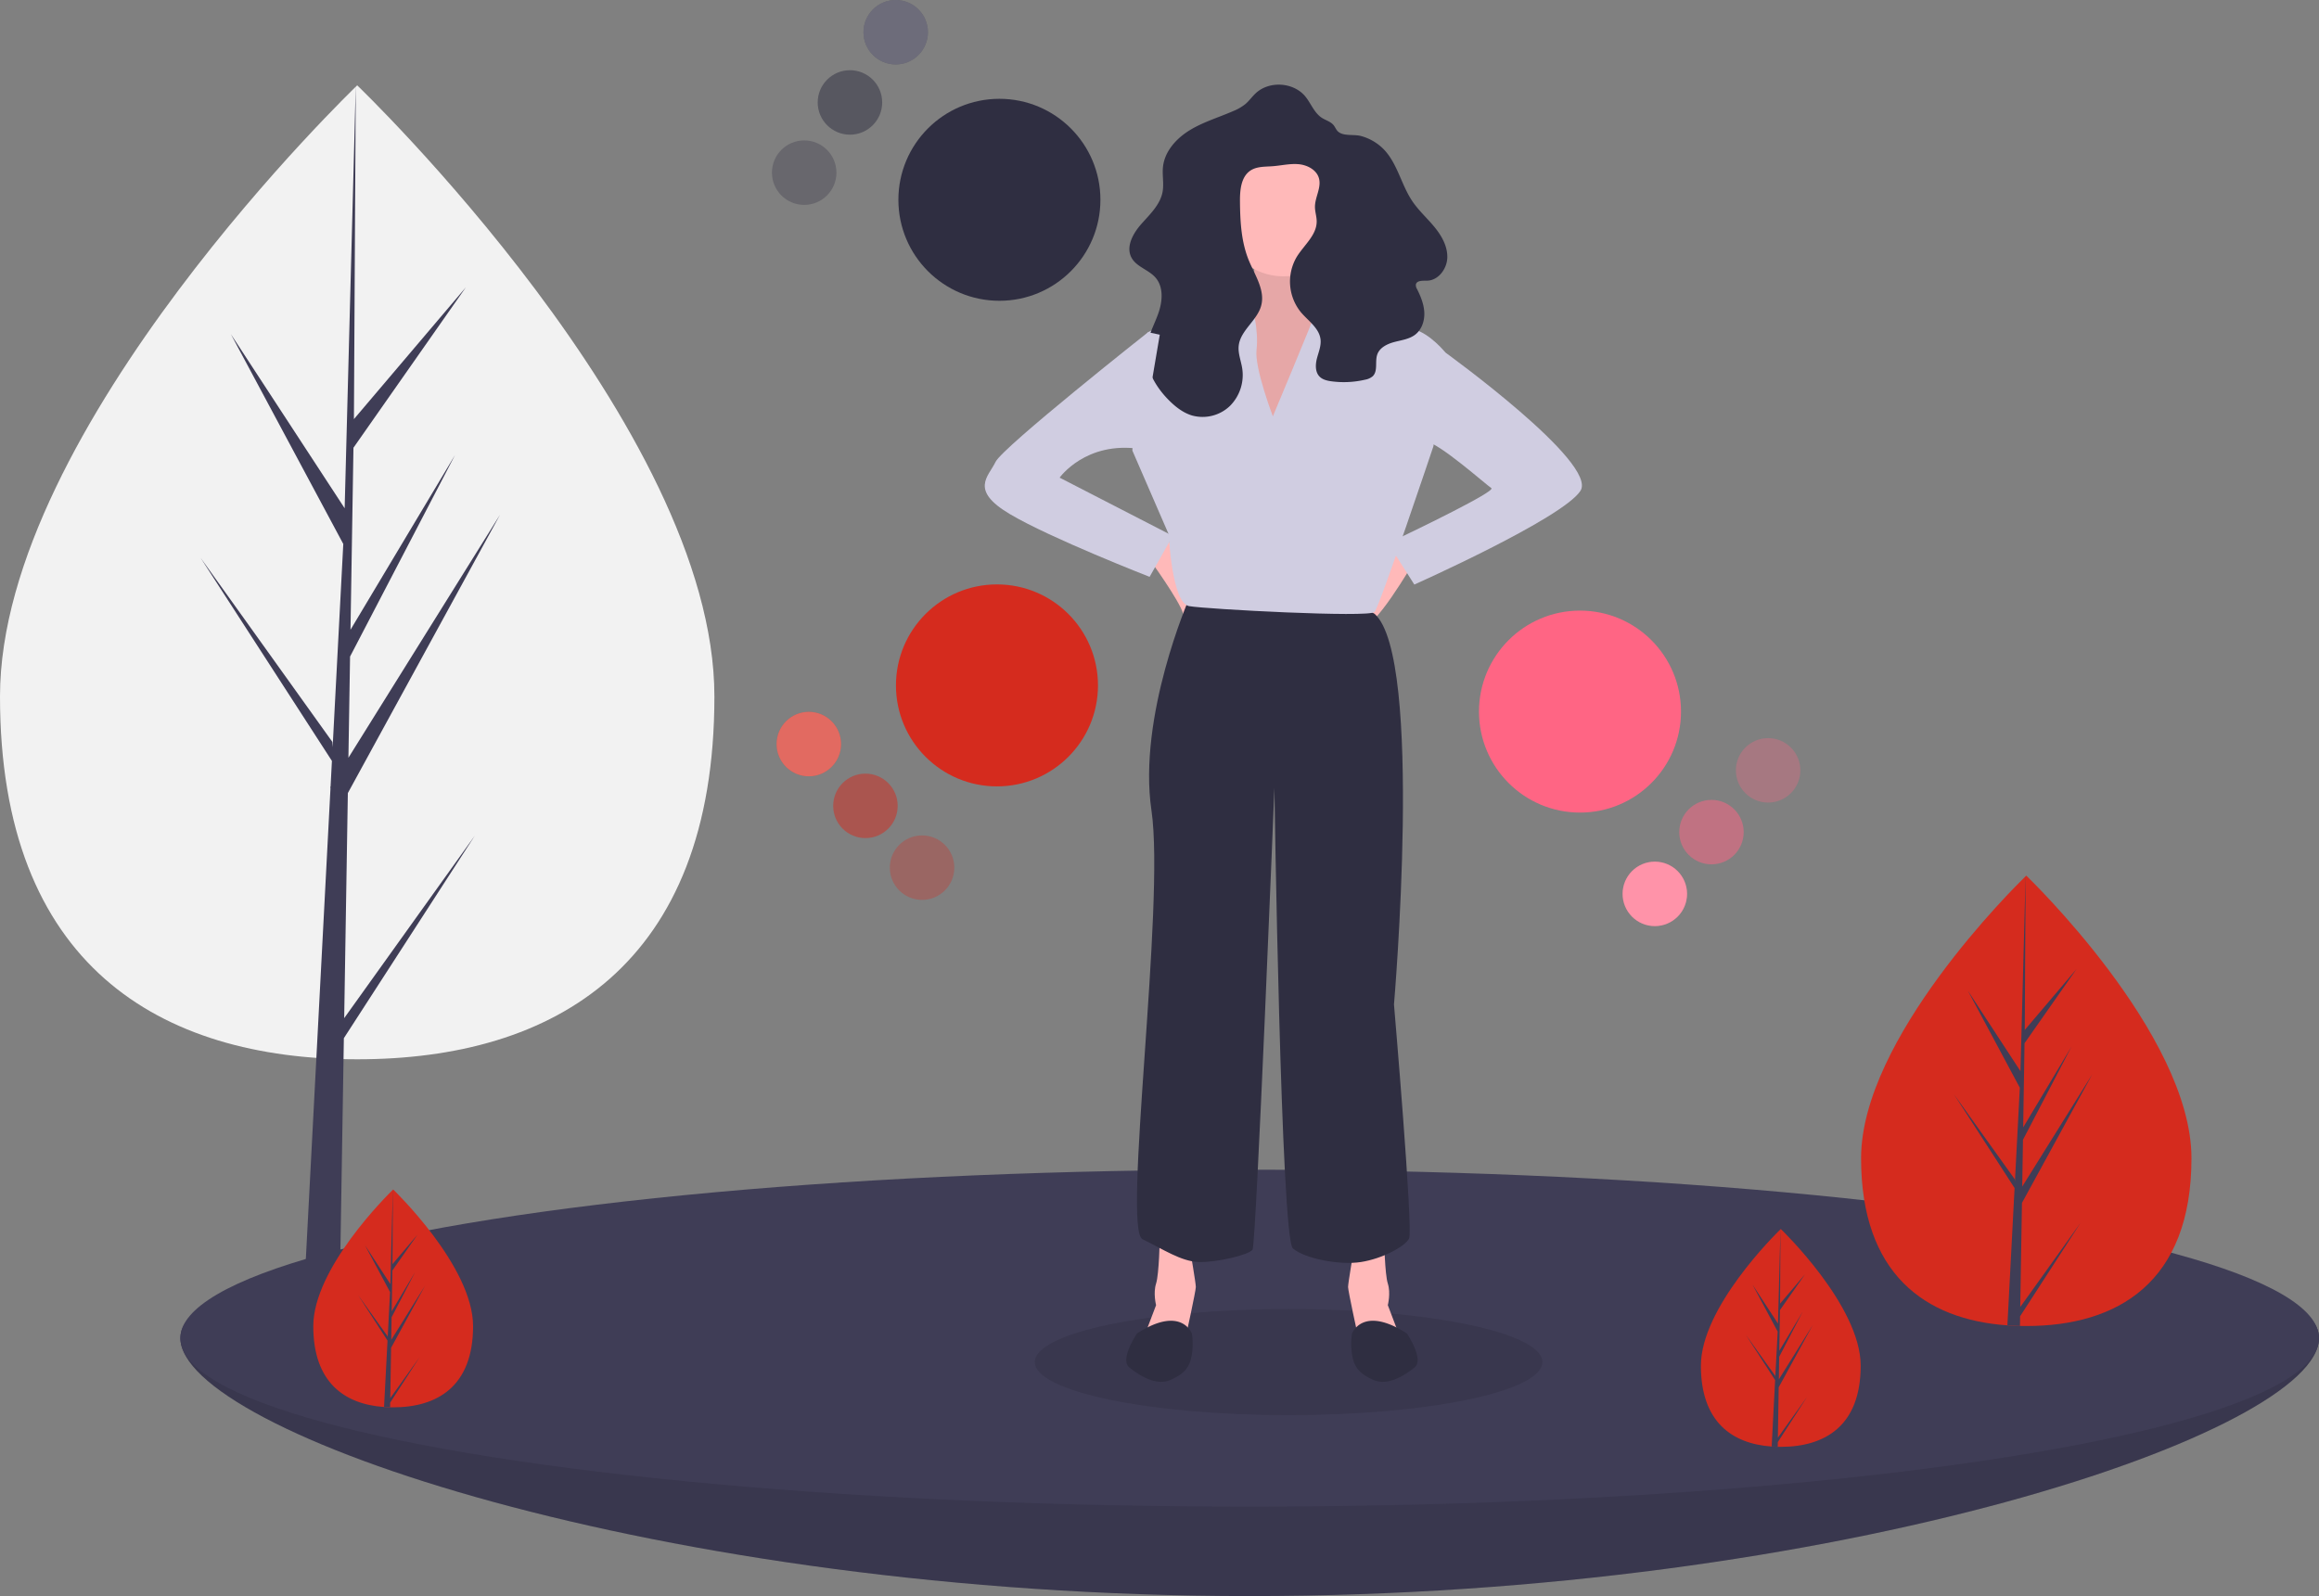 <svg id="ace48909-504a-4a53-928f-d9458b0a8bcb" data-name="Layer 1" xmlns="http://www.w3.org/2000/svg" width="1114.705" height="767.391" viewBox="0 0 1114.705 767.391"><rect x="0" y="0" width="1114.705" height="767.391" fill="#808080" stroke="none"/><title>swatches</title><path d="M386.049,401.154c0,129.31-76.873,174.461-171.701,174.461S42.647,530.464,42.647,401.154,214.348,107.34,214.348,107.34,386.049,271.843,386.049,401.154Z" transform="translate(-42.647 -66.304)" fill="#f2f2f2"/><polygon points="165.446 489.53 167.204 381.308 240.387 247.423 167.48 364.332 168.27 315.671 218.708 218.806 168.48 302.794 168.48 302.794 169.901 215.275 223.911 138.159 170.125 201.513 171.013 41.035 165.431 253.479 165.889 244.715 110.977 160.663 165.009 261.539 159.892 359.282 159.74 356.687 96.436 268.235 159.548 365.852 158.908 378.076 158.794 378.26 158.846 379.264 145.865 627.246 163.209 627.246 165.29 499.158 228.247 401.78 165.446 489.53" fill="#3f3d56"/><path d="M1157.353,709.696c0,44.735-230.126,124-514,124s-514-79.265-514-124,230.126-38,514-38S1157.353,664.961,1157.353,709.696Z" transform="translate(-42.647 -66.304)" fill="#3f3d56"/><path d="M1157.353,709.696c0,44.735-230.126,124-514,124s-514-79.265-514-124,230.126-38,514-38S1157.353,664.961,1157.353,709.696Z" transform="translate(-42.647 -66.304)" opacity="0.1"/><ellipse cx="600.705" cy="643.391" rx="514" ry="81" fill="#3f3d56"/><ellipse cx="619.401" cy="654.891" rx="122" ry="25.5" opacity="0.1"/><circle cx="480.397" cy="96.063" r="48.555" fill="#2f2e41"/><circle cx="386.561" cy="83.012" r="15.496" fill="#2f2e41" opacity="0.3"/><circle cx="408.555" cy="49.255" r="15.496" fill="#2f2e41" opacity="0.5"/><circle cx="430.549" cy="15.498" r="15.496" fill="#2f2e41"/><circle cx="430.549" cy="15.498" r="15.496" fill="#fff" opacity="0.3"/><circle cx="479.226" cy="329.54" r="48.555" fill="#D52B1E"/><circle cx="443.218" cy="417.17" r="15.496" fill="#D52B1E" opacity="0.3"/><circle cx="416.002" cy="387.462" r="15.496" fill="#D52B1E" opacity="0.5"/><circle cx="388.786" cy="357.754" r="15.496" fill="#D52B1E"/><circle cx="388.786" cy="357.754" r="15.496" fill="#fff" opacity="0.3"/><path d="M600.134,661.534s-.296,17.331-1.778,21.923,0,10.369,0,10.369l-5.629,14.813h19.997s4.74-21.627,4.74-23.552-2.814-18.22-2.814-18.22Z" transform="translate(-42.647 -66.304)" fill="#ffb9b9"/><path d="M615.54,707.453s-5.036-13.776-26.367,0c0,0-8.443,12.443-3.703,16.294s12.887,9.036,19.701,6.073,9.48-6.221,10.369-12.295A30.523,30.523,0,0,0,615.54,707.453Z" transform="translate(-42.647 -66.304)" fill="#2f2e41"/><path d="M707.971,661.534s.296,17.331,1.778,21.923,0,10.369,0,10.369l5.629,14.813H695.38s-4.74-21.627-4.74-23.552,2.814-18.22,2.814-18.22Z" transform="translate(-42.647 -66.304)" fill="#ffb9b9"/><path d="M692.566,707.453s5.036-13.776,26.367,0c0,0,8.443,12.443,3.703,16.294s-12.887,9.036-19.701,6.073-9.48-6.221-10.369-12.295A30.523,30.523,0,0,1,692.566,707.453Z" transform="translate(-42.647 -66.304)" fill="#2f2e41"/><path d="M595.098,335.062s14.516,19.997,16.294,26.367,12.887,5.777,12.146,0-20.145-36.736-20.145-36.736Z" transform="translate(-42.647 -66.304)" fill="#ffb9b9"/><path d="M712.415,328.544s-20.442,34.662-15.257,38.513S722.043,336.839,722.043,336.839Z" transform="translate(-42.647 -66.304)" fill="#ffb9b9"/><path d="M693.306,355.651h-33.773c-6.221,0-26.663,1.629-29.922,0S614.207,354.17,614.207,354.17s-24.737,56.585-18.072,101.763-14.072,201.453-4.296,206.193,18.516,10.665,26.959,10.961,24.145-3.407,25.922-5.925,10.517-222.042,10.517-222.042,3.111,216.562,8.888,221.45,22.367,8.147,32.736,6.518,21.034-7.406,23.108-11.258S712.711,549.253,712.711,549.253s14.368-166.939-9.332-187.825Z" transform="translate(-42.647 -66.304)" fill="#2f2e41"/><path d="M643.684,183.676s7.406,24.293-7.258,31.255,12.591,63.695,12.591,63.695,38.069-48.734,38.069-59.399l-6.369-6.369s-12.443-20.886-8.591-27.404S643.684,183.676,643.684,183.676Z" transform="translate(-42.647 -66.304)" fill="#ffb9b9"/><path d="M643.684,183.676s7.406,24.293-7.258,31.255,12.591,63.695,12.591,63.695,38.069-48.734,38.069-59.399l-6.369-6.369s-12.443-20.886-8.591-27.404S643.684,183.676,643.684,183.676Z" transform="translate(-42.647 -66.304)" opacity="0.1"/><path d="M654.497,266.479s-8.888-23.256-7.851-31.995-1.428-23.029-5.232-23.439-42.91,12.329-46.909,14.996-7.554,56.881-7.554,56.881l17.479,40.291s1.481,33.032,9.776,34.514,86.654,5.629,89.173,2.814,28.292-79.692,28.292-79.692l5.777-45.031S730.19,226.781,722.487,224.707s-32.588-10.961-35.402-11.258-11.702,1.333-12.443,3.999S654.497,266.479,654.497,266.479Z" transform="translate(-42.647 -66.304)" fill="#d0cde1"/><circle cx="616.96" cy="102.485" r="30.366" fill="#ffb9b9"/><path d="M670.065,112.653c-5.685-6.858-17.303-7.6-23.813-1.52-1.755,1.639-3.14,3.654-4.972,5.208a23.407,23.407,0,0,1-5.865,3.377c-6.943,3.04-14.316,5.2-20.793,9.137s-12.151,10.169-12.954,17.706c-.424,3.986.536,8.06-.193,12.002-1.143,6.179-6.107,10.789-10.263,15.502-3.947,4.477-7.499,10.859-4.675,16.118,2.402,4.473,8.288,5.8,11.596,9.652,3.819,4.447,3.33,11.179,1.439,16.727s-4.966,10.761-5.744,16.571c-1.28,9.563,3.974,18.936,10.817,25.737,3.131,3.112,6.734,5.918,10.96,7.194a18.995,18.995,0,0,0,18.297-4.63,21,21,0,0,0,5.837-18.127c-.576-3.591-2.053-7.116-1.67-10.733.788-7.43,8.892-12.117,10.812-19.337,1.965-7.388-2.995-14.584-5.913-21.649-3.681-8.912-4.201-18.779-4.287-28.421-.05-5.516.518-11.975,5.167-14.945,3.038-1.941,6.903-1.728,10.499-1.994,4.192-.31,8.363-1.36,12.548-.973s8.606,2.703,9.743,6.75c1.273,4.531-1.945,9.131-1.914,13.837.015,2.307.817,4.556.831,6.863.042,6.702-6.168,11.492-9.651,17.218a23.368,23.368,0,0,0,2,26.427c3.548,4.234,8.896,7.696,9.51,13.185.344,3.079-.95,6.069-1.73,9.067s-.906,6.58,1.273,8.782c1.478,1.493,3.674,1.985,5.756,2.262a44.944,44.944,0,0,0,16.085-.78,7.654,7.654,0,0,0,3.695-1.668c2.618-2.536.979-7.032,2.189-10.47,1.182-3.36,4.857-5.113,8.303-6.012s7.171-1.373,9.981-3.56c3.124-2.431,4.494-6.627,4.318-10.581s-1.701-7.724-3.479-11.26a3.653,3.653,0,0,1-.579-2.174c.346-2.038,3.255-1.862,5.322-1.887,5.456-.066,9.642-5.655,9.793-11.109s-2.754-10.543-6.223-14.754-7.594-7.893-10.637-12.422c-5.201-7.744-7.008-17.624-13.326-24.487a24.038,24.038,0,0,0-11.363-6.794c-3.35-.911-8.379.23-10.991-2.157-1.02-.932-1.455-2.435-2.453-3.425-1.623-1.61-3.84-2.084-5.661-3.386C674.191,120.217,672.737,115.877,670.065,112.653Z" transform="translate(-42.647 -66.304)" fill="#2f2e41"/><path d="M600.134,227.225l-5.629-1.185s-69.916,55.251-73.323,62.361-12.591,13.48,6.814,25.033,67.25,30.218,67.25,30.218l11.11-19.701-54.363-27.996s12.591-17.775,38.809-13.776Z" transform="translate(-42.647 -66.304)" fill="#d0cde1"/><path d="M732.56,233.595l4.888,2.222s73.619,53.178,64.88,66.509-79.84,45.031-79.84,45.031l-12.591-19.849s.976-.462,2.655-1.264c10.608-5.067,49.27-23.716,46.968-25.251-2.666-1.778-25.033-21.627-31.255-22.367S732.56,233.595,732.56,233.595Z" transform="translate(-42.647 -66.304)" fill="#d0cde1"/><circle cx="759.476" cy="342.136" r="48.555" fill="#ff6584"/><circle cx="795.449" cy="429.781" r="15.496" fill="#ff6584"/><circle cx="795.449" cy="429.781" r="15.496" fill="#fff" opacity="0.3"/><circle cx="822.677" cy="400.084" r="15.496" fill="#ff6584" opacity="0.5"/><circle cx="849.905" cy="370.387" r="15.496" fill="#ff6584" opacity="0.3"/><path d="M1096.049,623.183c0,59.806-35.548,80.68-79.41,80.68-1.014,0-2.028-.011-3.031-.032-2.038-.043-4.045-.139-6.04-.288-39.583-2.785-70.329-24.738-70.329-80.36,0-57.575,73.615-130.252,79.08-135.566l.011-.011c.203-.203.31-.299.31-.299S1096.049,563.387,1096.049,623.183Z" transform="translate(-42.647 -66.304)" fill="#D52B1E"/><path d="M1013.746,694.717l29.049-40.575-29.113,45.025-.075,4.664c-2.038-.043-4.045-.139-6.04-.288l3.127-59.817-.021-.47.053-.085.299-5.645-29.188-45.143,29.273,40.906.075,1.195,2.358-45.207-24.983-46.647,25.293,38.707,2.465-93.721.011-.309v.299l-.416,73.914,24.876-29.295L1015.806,567.891l-.651,40.468,23.222-38.835-23.318,44.79-.363,22.507,33.713-54.064L1014.568,644.665Z" transform="translate(-42.647 -66.304)" fill="#3f3d56"/><path d="M270.049,703.933c0,28.926-17.193,39.022-38.408,39.022-.49,0-.981-.005-1.466-.015-.986-.021-1.956-.067-2.921-.139-19.144-1.347-34.015-11.965-34.015-38.867,0-27.847,35.605-62.998,38.248-65.568l.005-.005c.098-.098.15-.145.15-.145S270.049,675.012,270.049,703.933Z" transform="translate(-42.647 -66.304)" fill="#D52B1E"/><path d="M230.242,738.531l14.05-19.624-14.081,21.777-.036,2.256c-.986-.021-1.956-.067-2.921-.139L228.766,713.869l-.01-.227.026-.041.145-2.73-14.117-21.834,14.158,19.784.036.578,1.141-21.865L218.061,664.973l12.233,18.721,1.192-45.329.005-.15v.145l-.201,35.749,12.032-14.169-12.083,17.25-.315,19.573,11.232-18.783-11.278,21.663-.175,10.886,16.306-26.149L230.64,714.323Z" transform="translate(-42.647 -66.304)" fill="#3f3d56"/><path d="M937.049,722.933c0,28.926-17.193,39.022-38.408,39.022-.49,0-.981-.005-1.466-.015-.986-.021-1.956-.067-2.921-.139-19.144-1.347-34.015-11.965-34.015-38.867,0-27.847,35.605-62.998,38.248-65.568l.005-.005c.098-.098.15-.145.15-.145S937.049,694.012,937.049,722.933Z" transform="translate(-42.647 -66.304)" fill="#D52B1E"/><path d="M897.242,757.531l14.05-19.624-14.081,21.777-.036,2.256c-.986-.021-1.956-.067-2.921-.139L895.766,732.869l-.01-.227.026-.041.145-2.73-14.117-21.834,14.158,19.784.036.578,1.141-21.865L885.061,683.973l12.233,18.721,1.192-45.329.005-.15v.145l-.201,35.749,12.032-14.169-12.083,17.25-.315,19.573,11.232-18.783-11.278,21.663-.175,10.886,16.306-26.149L897.64,733.323Z" transform="translate(-42.647 -66.304)" fill="#3f3d56"/></svg>